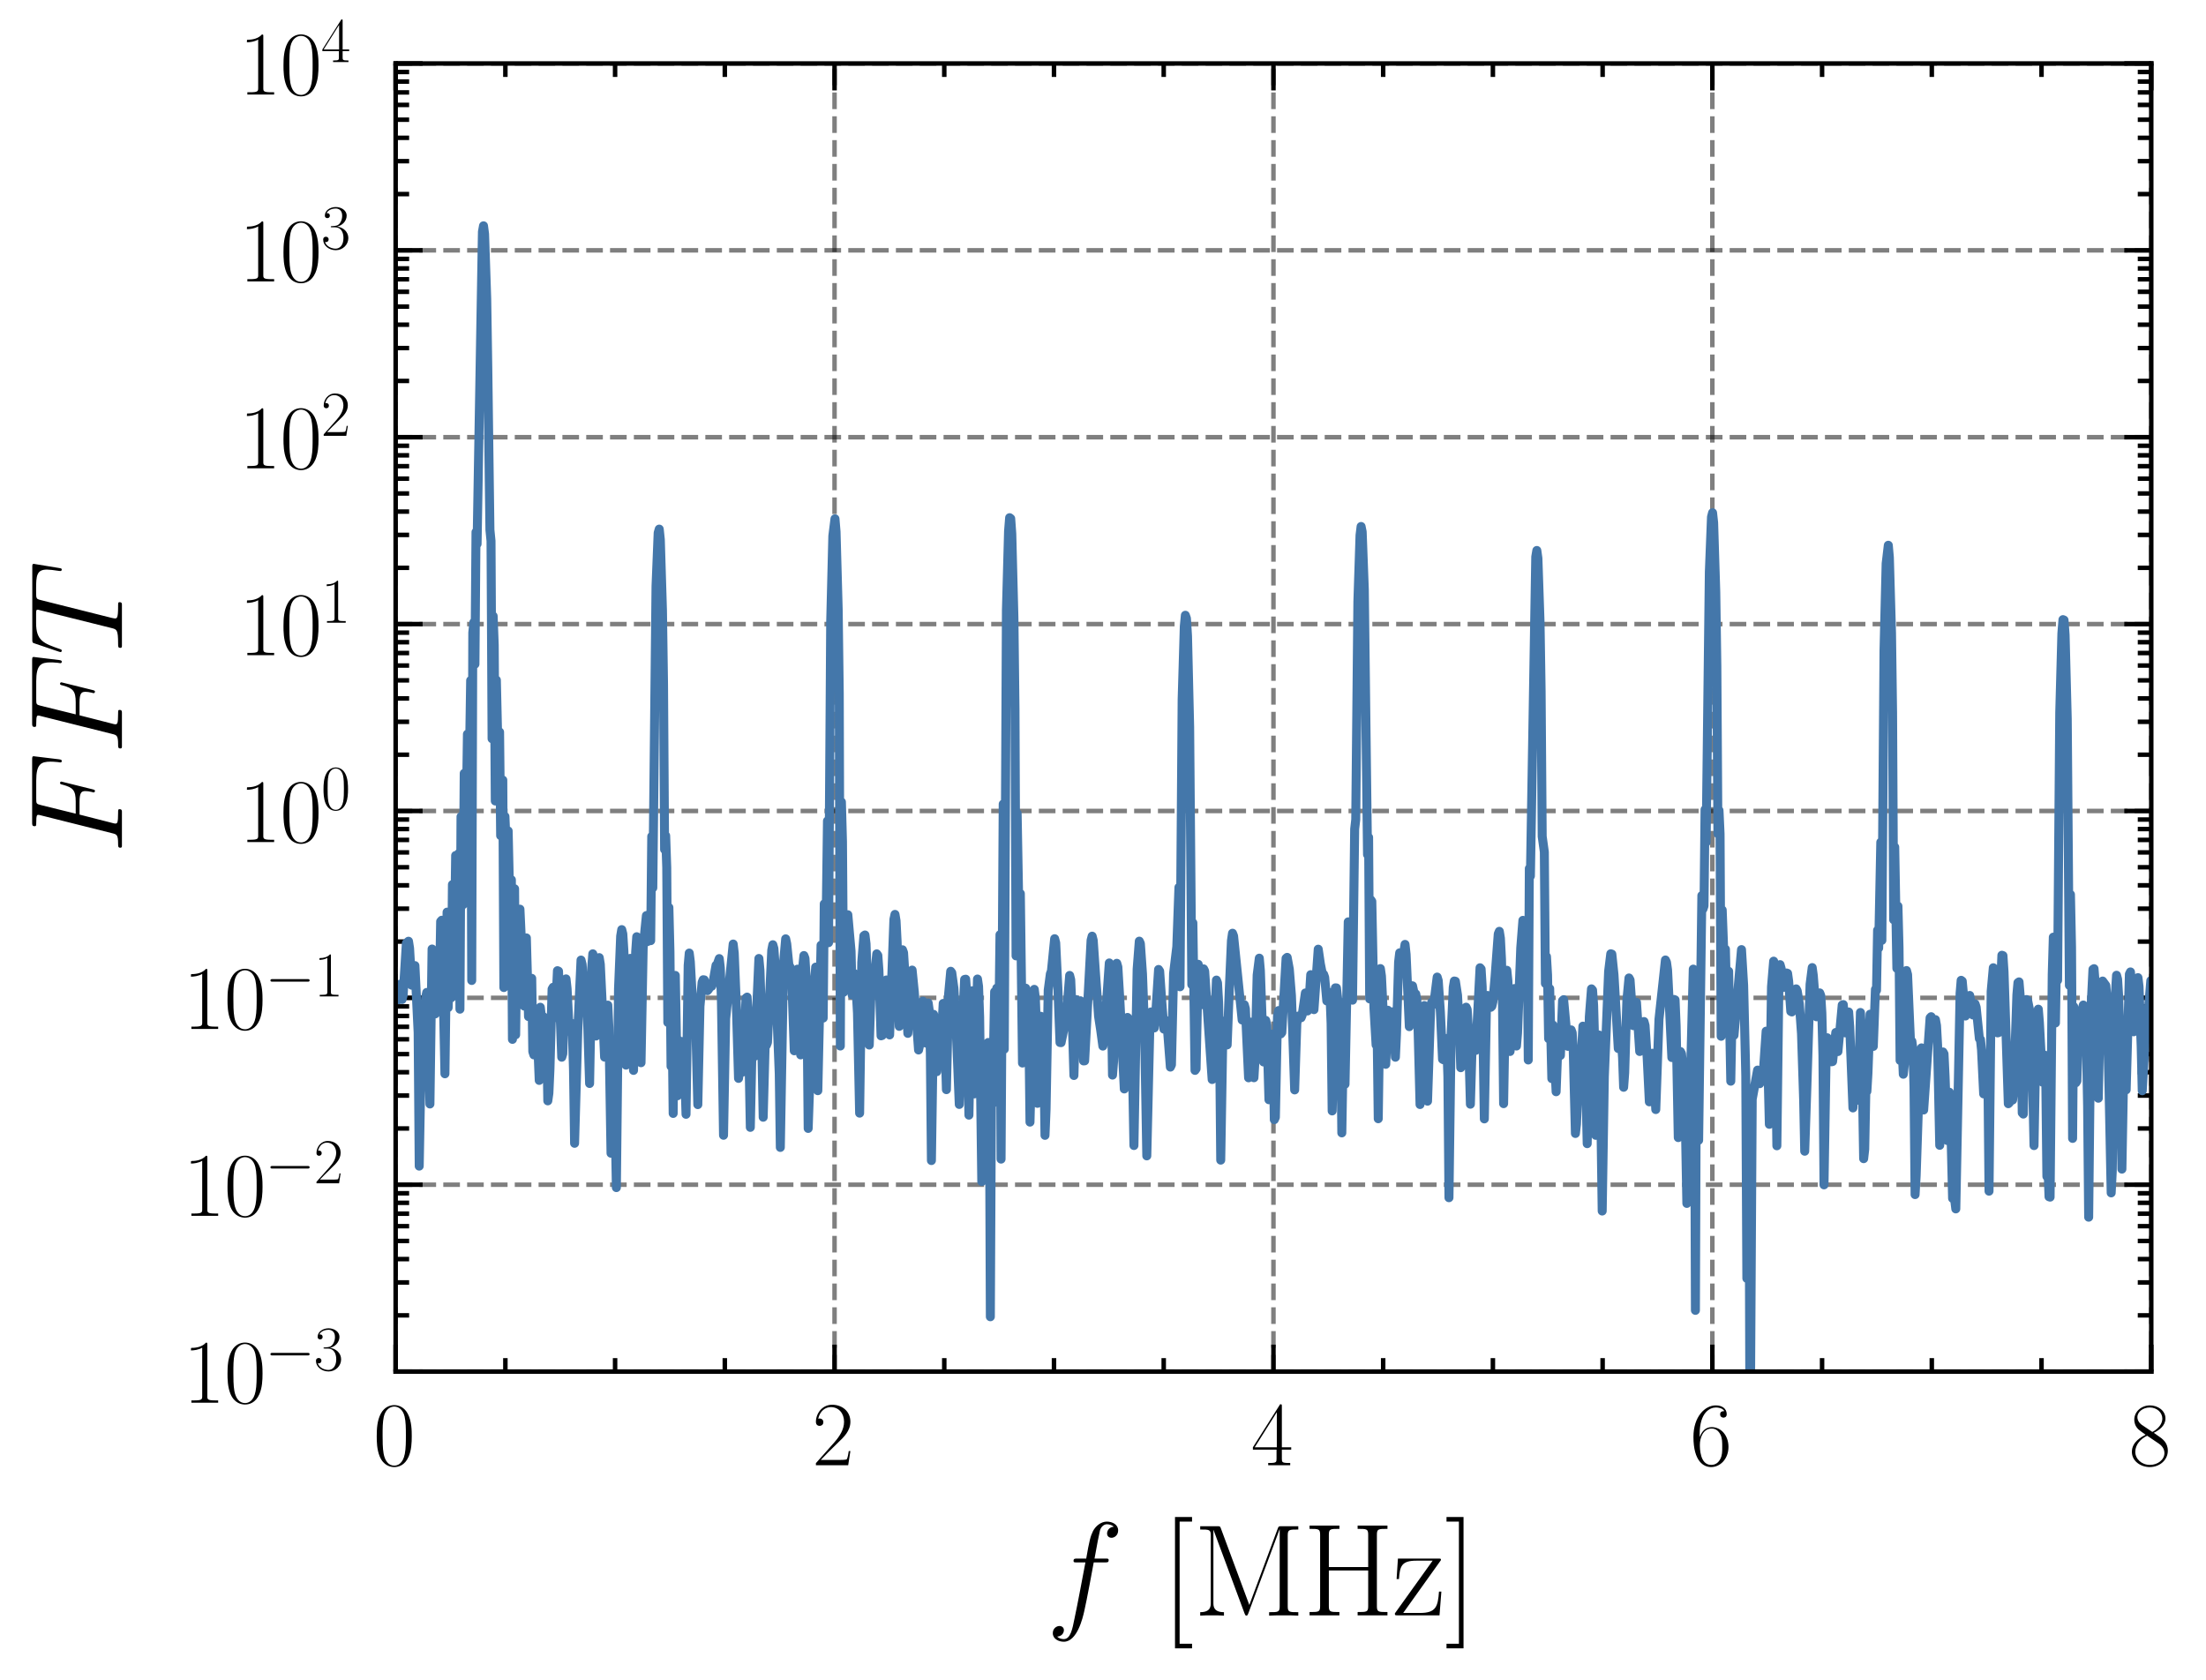 <?xml version="1.0" encoding="utf-8" standalone="no"?>
<!DOCTYPE svg PUBLIC "-//W3C//DTD SVG 1.1//EN"
  "http://www.w3.org/Graphics/SVG/1.1/DTD/svg11.dtd">
<svg xmlns:xlink="http://www.w3.org/1999/xlink" width="245.403pt" height="186.891pt" viewBox="0 0 245.403 186.891" xmlns="http://www.w3.org/2000/svg" version="1.1">
 <defs>
  <style type="text/css">*{stroke-linejoin: round; stroke-linecap: butt}</style>
 </defs>
 <g id="figure_1">
  <g id="patch_1">
   <path d="M -0 186.891 
L 245.403 186.891 
L 245.403 0 
L -0 0 
L -0 186.891 
z
" style="fill: none"/>
  </g>
  <g id="axes_1">
   <g id="patch_2">
    <path d="M 44.013 152.589 
L 239.313 152.589 
L 239.313 7.059 
L 44.013 7.059 
L 44.013 152.589 
z
" style="fill: none"/>
   </g>
   <g id="matplotlib.axis_1">
    <g id="xtick_1">
     <g id="line2d_1">
      <path d="M 44.013 152.589 
L 44.013 7.059 
" clip-path="url(#pdeffc2fa39)" style="fill: none; stroke-dasharray: 1.85,0.8; stroke-dashoffset: 0; stroke: #000000; stroke-opacity: 0.5; stroke-width: 0.5"/>
     </g>
     <g id="line2d_2">
      <defs>
       <path id="me01d143a98" d="M 0 0 
L 0 -3 
" style="stroke: #000000; stroke-width: 0.5"/>
      </defs>
      <g>
       <use xlink:href="#me01d143a98" x="44.013" y="152.589" style="stroke: #000000; stroke-width: 0.5"/>
      </g>
     </g>
     <g id="line2d_3">
      <defs>
       <path id="mc98f5f1daa" d="M 0 0 
L 0 3 
" style="stroke: #000000; stroke-width: 0.5"/>
      </defs>
      <g>
       <use xlink:href="#mc98f5f1daa" x="44.013" y="7.059" style="stroke: #000000; stroke-width: 0.5"/>
      </g>
     </g>
     <g id="text_1">
      <!-- $\mathdefault{0}$ -->
      <g transform="translate(41.522 163.008) scale(0.1 -0.1)">
       <defs>
        <path id="CMR17-30" d="M 2688 2025 
C 2688 2416 2682 3080 2413 3591 
C 2176 4039 1798 4198 1466 4198 
C 1158 4198 768 4058 525 3597 
C 269 3118 243 2524 243 2025 
C 243 1661 250 1106 448 619 
C 723 -39 1216 -128 1466 -128 
C 1760 -128 2208 -7 2470 600 
C 2662 1042 2688 1559 2688 2025 
z
M 1466 -26 
C 1056 -26 813 325 723 812 
C 653 1188 653 1738 653 2096 
C 653 2588 653 2997 736 3387 
C 858 3929 1216 4096 1466 4096 
C 1728 4096 2067 3923 2189 3400 
C 2272 3036 2278 2607 2278 2096 
C 2278 1680 2278 1169 2202 792 
C 2067 95 1690 -26 1466 -26 
z
" transform="scale(0.016)"/>
       </defs>
       <use xlink:href="#CMR17-30" transform="scale(0.996)"/>
      </g>
     </g>
    </g>
    <g id="xtick_2">
     <g id="line2d_4">
      <path d="M 92.838 152.589 
L 92.838 7.059 
" clip-path="url(#pdeffc2fa39)" style="fill: none; stroke-dasharray: 1.85,0.8; stroke-dashoffset: 0; stroke: #000000; stroke-opacity: 0.5; stroke-width: 0.5"/>
     </g>
     <g id="line2d_5">
      <g>
       <use xlink:href="#me01d143a98" x="92.838" y="152.589" style="stroke: #000000; stroke-width: 0.5"/>
      </g>
     </g>
     <g id="line2d_6">
      <g>
       <use xlink:href="#mc98f5f1daa" x="92.838" y="7.059" style="stroke: #000000; stroke-width: 0.5"/>
      </g>
     </g>
     <g id="text_2">
      <!-- $\mathdefault{2}$ -->
      <g transform="translate(90.347 163.008) scale(0.1 -0.1)">
       <defs>
        <path id="CMR17-32" d="M 2669 989 
L 2554 989 
C 2490 536 2438 459 2413 420 
C 2381 369 1920 369 1830 369 
L 602 369 
C 832 619 1280 1072 1824 1597 
C 2214 1967 2669 2402 2669 3035 
C 2669 3790 2067 4224 1395 4224 
C 691 4224 262 3604 262 3030 
C 262 2780 448 2748 525 2748 
C 589 2748 781 2787 781 3010 
C 781 3207 614 3264 525 3264 
C 486 3264 448 3258 422 3245 
C 544 3790 915 4058 1306 4058 
C 1862 4058 2227 3617 2227 3035 
C 2227 2479 1901 2000 1536 1584 
L 262 146 
L 262 0 
L 2515 0 
L 2669 989 
z
" transform="scale(0.016)"/>
       </defs>
       <use xlink:href="#CMR17-32" transform="scale(0.996)"/>
      </g>
     </g>
    </g>
    <g id="xtick_3">
     <g id="line2d_7">
      <path d="M 141.663 152.589 
L 141.663 7.059 
" clip-path="url(#pdeffc2fa39)" style="fill: none; stroke-dasharray: 1.85,0.8; stroke-dashoffset: 0; stroke: #000000; stroke-opacity: 0.5; stroke-width: 0.5"/>
     </g>
     <g id="line2d_8">
      <g>
       <use xlink:href="#me01d143a98" x="141.663" y="152.589" style="stroke: #000000; stroke-width: 0.5"/>
      </g>
     </g>
     <g id="line2d_9">
      <g>
       <use xlink:href="#mc98f5f1daa" x="141.663" y="7.059" style="stroke: #000000; stroke-width: 0.5"/>
      </g>
     </g>
     <g id="text_3">
      <!-- $\mathdefault{4}$ -->
      <g transform="translate(139.172 163.008) scale(0.1 -0.1)">
       <defs>
        <path id="CMR17-34" d="M 2150 4122 
C 2150 4256 2144 4256 2029 4256 
L 128 1254 
L 128 1088 
L 1779 1088 
L 1779 457 
C 1779 224 1766 160 1318 160 
L 1197 160 
L 1197 0 
C 1402 0 1747 0 1965 0 
C 2182 0 2528 0 2733 0 
L 2733 160 
L 2611 160 
C 2163 160 2150 224 2150 457 
L 2150 1088 
L 2803 1088 
L 2803 1254 
L 2150 1254 
L 2150 4122 
z
M 1798 3703 
L 1798 1254 
L 256 1254 
L 1798 3703 
z
" transform="scale(0.016)"/>
       </defs>
       <use xlink:href="#CMR17-34" transform="scale(0.996)"/>
      </g>
     </g>
    </g>
    <g id="xtick_4">
     <g id="line2d_10">
      <path d="M 190.488 152.589 
L 190.488 7.059 
" clip-path="url(#pdeffc2fa39)" style="fill: none; stroke-dasharray: 1.85,0.8; stroke-dashoffset: 0; stroke: #000000; stroke-opacity: 0.5; stroke-width: 0.5"/>
     </g>
     <g id="line2d_11">
      <g>
       <use xlink:href="#me01d143a98" x="190.488" y="152.589" style="stroke: #000000; stroke-width: 0.5"/>
      </g>
     </g>
     <g id="line2d_12">
      <g>
       <use xlink:href="#mc98f5f1daa" x="190.488" y="7.059" style="stroke: #000000; stroke-width: 0.5"/>
      </g>
     </g>
     <g id="text_4">
      <!-- $\mathdefault{6}$ -->
      <g transform="translate(187.997 163.008) scale(0.1 -0.1)">
       <defs>
        <path id="CMR17-36" d="M 678 2176 
C 678 3690 1395 4032 1811 4032 
C 1946 4032 2272 4009 2400 3776 
C 2298 3776 2106 3776 2106 3553 
C 2106 3381 2246 3323 2336 3323 
C 2394 3323 2566 3348 2566 3560 
C 2566 3954 2246 4179 1805 4179 
C 1043 4179 243 3390 243 1984 
C 243 253 966 -128 1478 -128 
C 2099 -128 2688 427 2688 1283 
C 2688 2081 2170 2662 1517 2662 
C 1126 2662 838 2407 678 1960 
L 678 2176 
z
M 1478 25 
C 691 25 691 1200 691 1436 
C 691 1896 909 2560 1504 2560 
C 1613 2560 1926 2560 2138 2120 
C 2253 1870 2253 1609 2253 1289 
C 2253 944 2253 690 2118 434 
C 1978 171 1773 25 1478 25 
z
" transform="scale(0.016)"/>
       </defs>
       <use xlink:href="#CMR17-36" transform="scale(0.996)"/>
      </g>
     </g>
    </g>
    <g id="xtick_5">
     <g id="line2d_13">
      <path d="M 239.313 152.589 
L 239.313 7.059 
" clip-path="url(#pdeffc2fa39)" style="fill: none; stroke-dasharray: 1.85,0.8; stroke-dashoffset: 0; stroke: #000000; stroke-opacity: 0.5; stroke-width: 0.5"/>
     </g>
     <g id="line2d_14">
      <g>
       <use xlink:href="#me01d143a98" x="239.313" y="152.589" style="stroke: #000000; stroke-width: 0.5"/>
      </g>
     </g>
     <g id="line2d_15">
      <g>
       <use xlink:href="#mc98f5f1daa" x="239.313" y="7.059" style="stroke: #000000; stroke-width: 0.5"/>
      </g>
     </g>
     <g id="text_5">
      <!-- $\mathdefault{8}$ -->
      <g transform="translate(236.822 163.008) scale(0.1 -0.1)">
       <defs>
        <path id="CMR17-38" d="M 1741 2264 
C 2144 2467 2554 2773 2554 3263 
C 2554 3841 1990 4179 1472 4179 
C 890 4179 378 3759 378 3180 
C 378 3021 416 2747 666 2505 
C 730 2442 998 2251 1171 2130 
C 883 1983 211 1634 211 934 
C 211 279 838 -128 1459 -128 
C 2144 -128 2720 362 2720 1010 
C 2720 1590 2330 1857 2074 2029 
L 1741 2264 
z
M 902 2822 
C 851 2854 595 3051 595 3351 
C 595 3739 998 4032 1459 4032 
C 1965 4032 2336 3676 2336 3262 
C 2336 2669 1670 2331 1638 2331 
C 1632 2331 1626 2331 1574 2370 
L 902 2822 
z
M 2080 1519 
C 2176 1449 2483 1240 2483 851 
C 2483 381 2010 25 1472 25 
C 890 25 448 438 448 940 
C 448 1443 838 1862 1280 2060 
L 2080 1519 
z
" transform="scale(0.016)"/>
       </defs>
       <use xlink:href="#CMR17-38" transform="scale(0.996)"/>
      </g>
     </g>
    </g>
    <g id="xtick_6">
     <g id="line2d_16">
      <defs>
       <path id="m654acac287" d="M 0 0 
L 0 -1.5 
" style="stroke: #000000; stroke-width: 0.5"/>
      </defs>
      <g>
       <use xlink:href="#m654acac287" x="56.219" y="152.589" style="stroke: #000000; stroke-width: 0.5"/>
      </g>
     </g>
     <g id="line2d_17">
      <defs>
       <path id="md94ae0e57b" d="M 0 0 
L 0 1.5 
" style="stroke: #000000; stroke-width: 0.5"/>
      </defs>
      <g>
       <use xlink:href="#md94ae0e57b" x="56.219" y="7.059" style="stroke: #000000; stroke-width: 0.5"/>
      </g>
     </g>
    </g>
    <g id="xtick_7">
     <g id="line2d_18">
      <g>
       <use xlink:href="#m654acac287" x="68.425" y="152.589" style="stroke: #000000; stroke-width: 0.5"/>
      </g>
     </g>
     <g id="line2d_19">
      <g>
       <use xlink:href="#md94ae0e57b" x="68.425" y="7.059" style="stroke: #000000; stroke-width: 0.5"/>
      </g>
     </g>
    </g>
    <g id="xtick_8">
     <g id="line2d_20">
      <g>
       <use xlink:href="#m654acac287" x="80.631" y="152.589" style="stroke: #000000; stroke-width: 0.5"/>
      </g>
     </g>
     <g id="line2d_21">
      <g>
       <use xlink:href="#md94ae0e57b" x="80.631" y="7.059" style="stroke: #000000; stroke-width: 0.5"/>
      </g>
     </g>
    </g>
    <g id="xtick_9">
     <g id="line2d_22">
      <g>
       <use xlink:href="#m654acac287" x="105.044" y="152.589" style="stroke: #000000; stroke-width: 0.5"/>
      </g>
     </g>
     <g id="line2d_23">
      <g>
       <use xlink:href="#md94ae0e57b" x="105.044" y="7.059" style="stroke: #000000; stroke-width: 0.5"/>
      </g>
     </g>
    </g>
    <g id="xtick_10">
     <g id="line2d_24">
      <g>
       <use xlink:href="#m654acac287" x="117.25" y="152.589" style="stroke: #000000; stroke-width: 0.5"/>
      </g>
     </g>
     <g id="line2d_25">
      <g>
       <use xlink:href="#md94ae0e57b" x="117.25" y="7.059" style="stroke: #000000; stroke-width: 0.5"/>
      </g>
     </g>
    </g>
    <g id="xtick_11">
     <g id="line2d_26">
      <g>
       <use xlink:href="#m654acac287" x="129.456" y="152.589" style="stroke: #000000; stroke-width: 0.5"/>
      </g>
     </g>
     <g id="line2d_27">
      <g>
       <use xlink:href="#md94ae0e57b" x="129.456" y="7.059" style="stroke: #000000; stroke-width: 0.5"/>
      </g>
     </g>
    </g>
    <g id="xtick_12">
     <g id="line2d_28">
      <g>
       <use xlink:href="#m654acac287" x="153.869" y="152.589" style="stroke: #000000; stroke-width: 0.5"/>
      </g>
     </g>
     <g id="line2d_29">
      <g>
       <use xlink:href="#md94ae0e57b" x="153.869" y="7.059" style="stroke: #000000; stroke-width: 0.5"/>
      </g>
     </g>
    </g>
    <g id="xtick_13">
     <g id="line2d_30">
      <g>
       <use xlink:href="#m654acac287" x="166.075" y="152.589" style="stroke: #000000; stroke-width: 0.5"/>
      </g>
     </g>
     <g id="line2d_31">
      <g>
       <use xlink:href="#md94ae0e57b" x="166.075" y="7.059" style="stroke: #000000; stroke-width: 0.5"/>
      </g>
     </g>
    </g>
    <g id="xtick_14">
     <g id="line2d_32">
      <g>
       <use xlink:href="#m654acac287" x="178.281" y="152.589" style="stroke: #000000; stroke-width: 0.5"/>
      </g>
     </g>
     <g id="line2d_33">
      <g>
       <use xlink:href="#md94ae0e57b" x="178.281" y="7.059" style="stroke: #000000; stroke-width: 0.5"/>
      </g>
     </g>
    </g>
    <g id="xtick_15">
     <g id="line2d_34">
      <g>
       <use xlink:href="#m654acac287" x="202.694" y="152.589" style="stroke: #000000; stroke-width: 0.5"/>
      </g>
     </g>
     <g id="line2d_35">
      <g>
       <use xlink:href="#md94ae0e57b" x="202.694" y="7.059" style="stroke: #000000; stroke-width: 0.5"/>
      </g>
     </g>
    </g>
    <g id="xtick_16">
     <g id="line2d_36">
      <g>
       <use xlink:href="#m654acac287" x="214.9" y="152.589" style="stroke: #000000; stroke-width: 0.5"/>
      </g>
     </g>
     <g id="line2d_37">
      <g>
       <use xlink:href="#md94ae0e57b" x="214.9" y="7.059" style="stroke: #000000; stroke-width: 0.5"/>
      </g>
     </g>
    </g>
    <g id="xtick_17">
     <g id="line2d_38">
      <g>
       <use xlink:href="#m654acac287" x="227.106" y="152.589" style="stroke: #000000; stroke-width: 0.5"/>
      </g>
     </g>
     <g id="line2d_39">
      <g>
       <use xlink:href="#md94ae0e57b" x="227.106" y="7.059" style="stroke: #000000; stroke-width: 0.5"/>
      </g>
     </g>
    </g>
    <g id="text_6">
     <!-- $f$ [MHz] -->
     <g transform="translate(116.369 179.705) scale(0.144 -0.144)">
      <defs>
       <path id="CMMI12-66" d="M 2854 2566 
C 2982 2566 3034 2566 3034 2688 
C 3034 2752 2982 2752 2867 2752 
L 2349 2752 
C 2470 3429 2560 3897 2611 4107 
C 2650 4265 2784 4416 2950 4416 
C 3085 4416 3219 4358 3283 4298 
C 3034 4272 2957 4082 2957 3969 
C 2957 3837 3053 3759 3174 3759 
C 3302 3759 3494 3870 3494 4119 
C 3494 4393 3226 4544 2944 4544 
C 2669 4544 2400 4334 2272 4078 
C 2157 3848 2093 3611 1946 2752 
L 1517 2752 
C 1395 2752 1331 2752 1331 2637 
C 1331 2566 1370 2566 1498 2566 
L 1907 2566 
C 1792 1976 1530 542 1382 -137 
C 1274 -689 1178 -1152 858 -1152 
C 838 -1152 653 -1152 538 -1031 
C 864 -1005 864 -726 864 -720 
C 864 -593 768 -517 646 -517 
C 518 -517 326 -625 326 -867 
C 326 -1140 608 -1280 858 -1280 
C 1510 -1280 1779 -118 1850 199 
C 1965 688 2278 2376 2310 2566 
L 2854 2566 
z
" transform="scale(0.016)"/>
       <path id="CMR17-5b" d="M 1504 -1600 
L 1504 -1377 
L 902 -1377 
L 902 4544 
L 1504 4544 
L 1504 4767 
L 678 4767 
L 678 -1600 
L 1504 -1600 
z
" transform="scale(0.016)"/>
       <path id="CMR17-4d" d="M 1338 4224 
C 1299 4320 1293 4320 1158 4320 
L 339 4320 
L 339 4160 
C 781 4160 851 4160 851 3875 
L 851 610 
C 851 451 851 153 339 153 
L 339 -13 
C 486 0 755 0 915 0 
C 1075 0 1344 0 1491 -13 
L 1491 153 
C 979 153 979 451 979 610 
L 979 4135 
L 986 4135 
L 2490 89 
C 2515 25 2528 -13 2579 -13 
C 2630 -13 2643 25 2669 89 
L 4186 4166 
L 4192 4166 
L 4192 438 
C 4192 153 4122 153 3680 153 
L 3680 -13 
C 3853 0 4198 0 4384 0 
C 4570 0 4922 0 5094 -13 
L 5094 153 
C 4653 153 4582 153 4582 438 
L 4582 3875 
C 4582 4160 4653 4160 5094 4160 
L 5094 4320 
L 4282 4320 
C 4147 4320 4141 4314 4102 4218 
L 2720 502 
L 1338 4224 
z
" transform="scale(0.016)"/>
       <path id="CMR17-48" d="M 3590 3905 
C 3590 4192 3661 4192 4102 4192 
L 4102 4352 
C 3917 4352 3578 4352 3379 4352 
C 3181 4352 2842 4352 2656 4352 
L 2656 4192 
C 3098 4192 3168 4192 3168 3904 
L 3168 2341 
L 1261 2341 
L 1261 3904 
C 1261 4192 1331 4192 1773 4192 
L 1773 4352 
C 1587 4352 1248 4352 1050 4352 
C 851 4352 512 4352 326 4352 
L 326 4192 
C 768 4192 838 4192 838 3905 
L 838 447 
C 838 160 768 160 326 160 
L 326 0 
C 512 0 851 0 1050 0 
C 1248 0 1587 0 1773 0 
L 1773 160 
C 1331 160 1261 160 1261 446 
L 1261 2176 
L 3168 2176 
L 3168 446 
C 3168 160 3098 160 2656 160 
L 2656 0 
C 2842 0 3181 0 3379 0 
C 3578 0 3917 0 4102 0 
L 4102 160 
C 3661 160 3590 160 3590 447 
L 3590 3905 
z
" transform="scale(0.016)"/>
       <path id="CMR17-7a" d="M 2310 2605 
C 2362 2670 2362 2682 2362 2695 
C 2362 2752 2336 2752 2221 2752 
L 275 2752 
L 211 1760 
L 326 1760 
C 371 2381 442 2650 1178 2650 
L 1958 2650 
L 128 96 
C 128 0 134 0 269 0 
L 2291 0 
L 2381 1152 
L 2266 1152 
C 2214 442 2131 115 1350 115 
L 531 115 
L 2310 2605 
z
" transform="scale(0.016)"/>
       <path id="CMR17-5d" d="M 915 4767 
L 90 4767 
L 90 4544 
L 691 4544 
L 691 -1377 
L 90 -1377 
L 90 -1600 
L 915 -1600 
L 915 4767 
z
" transform="scale(0.016)"/>
      </defs>
      <use xlink:href="#CMMI12-66" transform="scale(0.996)"/>
      <use xlink:href="#CMR17-5b" transform="translate(88.796 0) scale(0.996)"/>
      <use xlink:href="#CMR17-4d" transform="translate(113.667 0) scale(0.996)"/>
      <use xlink:href="#CMR17-48" transform="translate(198.354 0) scale(0.996)"/>
      <use xlink:href="#CMR17-7a" transform="translate(267.427 0) scale(0.996)"/>
      <use xlink:href="#CMR17-5d" transform="translate(307.912 0) scale(0.996)"/>
     </g>
    </g>
   </g>
   <g id="matplotlib.axis_2">
    <g id="ytick_1">
     <g id="line2d_40">
      <path d="M 44.013 152.589 
L 239.313 152.589 
" clip-path="url(#pdeffc2fa39)" style="fill: none; stroke-dasharray: 1.85,0.8; stroke-dashoffset: 0; stroke: #000000; stroke-opacity: 0.5; stroke-width: 0.5"/>
     </g>
     <g id="line2d_41">
      <defs>
       <path id="mfd5be1f85d" d="M 0 0 
L 3 0 
" style="stroke: #000000; stroke-width: 0.5"/>
      </defs>
      <g>
       <use xlink:href="#mfd5be1f85d" x="44.013" y="152.589" style="stroke: #000000; stroke-width: 0.5"/>
      </g>
     </g>
     <g id="line2d_42">
      <defs>
       <path id="m3e81da07d7" d="M 0 0 
L -3 0 
" style="stroke: #000000; stroke-width: 0.5"/>
      </defs>
      <g>
       <use xlink:href="#m3e81da07d7" x="239.313" y="152.589" style="stroke: #000000; stroke-width: 0.5"/>
      </g>
     </g>
     <g id="text_7">
      <!-- $\mathdefault{10^{-3}}$ -->
      <g transform="translate(20.352 156.048) scale(0.1 -0.1)">
       <defs>
        <path id="CMR17-31" d="M 1702 4058 
C 1702 4192 1696 4192 1606 4192 
C 1357 3916 979 3827 621 3827 
C 602 3827 570 3827 563 3808 
C 557 3795 557 3782 557 3648 
C 755 3648 1088 3686 1344 3839 
L 1344 461 
C 1344 236 1331 160 781 160 
L 589 160 
L 589 0 
C 896 0 1216 0 1523 0 
C 1830 0 2150 0 2458 0 
L 2458 160 
L 2266 160 
C 1715 160 1702 230 1702 458 
L 1702 4058 
z
" transform="scale(0.016)"/>
        <path id="CMSY10-0" d="M 4218 1472 
C 4326 1472 4442 1472 4442 1600 
C 4442 1728 4326 1728 4218 1728 
L 755 1728 
C 646 1728 531 1728 531 1600 
C 531 1472 646 1472 755 1472 
L 4218 1472 
z
" transform="scale(0.016)"/>
        <path id="CMR17-33" d="M 1414 2157 
C 1984 2157 2234 1662 2234 1090 
C 2234 320 1824 25 1453 25 
C 1114 25 563 194 390 693 
C 422 680 454 680 486 680 
C 640 680 755 782 755 948 
C 755 1133 614 1216 486 1216 
C 378 1216 211 1165 211 926 
C 211 335 787 -128 1466 -128 
C 2176 -128 2720 430 2720 1085 
C 2720 1707 2208 2157 1600 2227 
C 2086 2328 2554 2756 2554 3329 
C 2554 3820 2048 4179 1472 4179 
C 890 4179 378 3829 378 3329 
C 378 3110 544 3072 627 3072 
C 762 3072 877 3155 877 3321 
C 877 3486 762 3569 627 3569 
C 602 3569 570 3569 544 3557 
C 730 3959 1235 4032 1459 4032 
C 1683 4032 2106 3925 2106 3320 
C 2106 3143 2080 2828 1862 2550 
C 1670 2304 1453 2304 1242 2284 
C 1210 2284 1062 2269 1037 2269 
C 992 2263 966 2257 966 2208 
C 966 2163 973 2157 1101 2157 
L 1414 2157 
z
" transform="scale(0.016)"/>
       </defs>
       <use xlink:href="#CMR17-31" transform="scale(0.996)"/>
       <use xlink:href="#CMR17-30" transform="translate(45.69 0) scale(0.996)"/>
       <use xlink:href="#CMSY10-0" transform="translate(91.381 36.154) scale(0.697)"/>
       <use xlink:href="#CMR17-33" transform="translate(145.622 36.154) scale(0.697)"/>
      </g>
     </g>
    </g>
    <g id="ytick_2">
     <g id="line2d_43">
      <path d="M 44.013 131.799 
L 239.313 131.799 
" clip-path="url(#pdeffc2fa39)" style="fill: none; stroke-dasharray: 1.85,0.8; stroke-dashoffset: 0; stroke: #000000; stroke-opacity: 0.5; stroke-width: 0.5"/>
     </g>
     <g id="line2d_44">
      <g>
       <use xlink:href="#mfd5be1f85d" x="44.013" y="131.799" style="stroke: #000000; stroke-width: 0.5"/>
      </g>
     </g>
     <g id="line2d_45">
      <g>
       <use xlink:href="#m3e81da07d7" x="239.313" y="131.799" style="stroke: #000000; stroke-width: 0.5"/>
      </g>
     </g>
     <g id="text_8">
      <!-- $\mathdefault{10^{-2}}$ -->
      <g transform="translate(20.352 135.258) scale(0.1 -0.1)">
       <use xlink:href="#CMR17-31" transform="scale(0.996)"/>
       <use xlink:href="#CMR17-30" transform="translate(45.69 0) scale(0.996)"/>
       <use xlink:href="#CMSY10-0" transform="translate(91.381 36.154) scale(0.697)"/>
       <use xlink:href="#CMR17-32" transform="translate(145.622 36.154) scale(0.697)"/>
      </g>
     </g>
    </g>
    <g id="ytick_3">
     <g id="line2d_46">
      <path d="M 44.013 111.009 
L 239.313 111.009 
" clip-path="url(#pdeffc2fa39)" style="fill: none; stroke-dasharray: 1.85,0.8; stroke-dashoffset: 0; stroke: #000000; stroke-opacity: 0.5; stroke-width: 0.5"/>
     </g>
     <g id="line2d_47">
      <g>
       <use xlink:href="#mfd5be1f85d" x="44.013" y="111.009" style="stroke: #000000; stroke-width: 0.5"/>
      </g>
     </g>
     <g id="line2d_48">
      <g>
       <use xlink:href="#m3e81da07d7" x="239.313" y="111.009" style="stroke: #000000; stroke-width: 0.5"/>
      </g>
     </g>
     <g id="text_9">
      <!-- $\mathdefault{10^{-1}}$ -->
      <g transform="translate(20.352 114.468) scale(0.1 -0.1)">
       <use xlink:href="#CMR17-31" transform="scale(0.996)"/>
       <use xlink:href="#CMR17-30" transform="translate(45.69 0) scale(0.996)"/>
       <use xlink:href="#CMSY10-0" transform="translate(91.381 36.154) scale(0.697)"/>
       <use xlink:href="#CMR17-31" transform="translate(145.622 36.154) scale(0.697)"/>
      </g>
     </g>
    </g>
    <g id="ytick_4">
     <g id="line2d_49">
      <path d="M 44.013 90.219 
L 239.313 90.219 
" clip-path="url(#pdeffc2fa39)" style="fill: none; stroke-dasharray: 1.85,0.8; stroke-dashoffset: 0; stroke: #000000; stroke-opacity: 0.5; stroke-width: 0.5"/>
     </g>
     <g id="line2d_50">
      <g>
       <use xlink:href="#mfd5be1f85d" x="44.013" y="90.219" style="stroke: #000000; stroke-width: 0.5"/>
      </g>
     </g>
     <g id="line2d_51">
      <g>
       <use xlink:href="#m3e81da07d7" x="239.313" y="90.219" style="stroke: #000000; stroke-width: 0.5"/>
      </g>
     </g>
     <g id="text_10">
      <!-- $\mathdefault{10^{0}}$ -->
      <g transform="translate(26.579 93.678) scale(0.1 -0.1)">
       <use xlink:href="#CMR17-31" transform="scale(0.996)"/>
       <use xlink:href="#CMR17-30" transform="translate(45.69 0) scale(0.996)"/>
       <use xlink:href="#CMR17-30" transform="translate(91.381 36.154) scale(0.697)"/>
      </g>
     </g>
    </g>
    <g id="ytick_5">
     <g id="line2d_52">
      <path d="M 44.013 69.429 
L 239.313 69.429 
" clip-path="url(#pdeffc2fa39)" style="fill: none; stroke-dasharray: 1.85,0.8; stroke-dashoffset: 0; stroke: #000000; stroke-opacity: 0.5; stroke-width: 0.5"/>
     </g>
     <g id="line2d_53">
      <g>
       <use xlink:href="#mfd5be1f85d" x="44.013" y="69.429" style="stroke: #000000; stroke-width: 0.5"/>
      </g>
     </g>
     <g id="line2d_54">
      <g>
       <use xlink:href="#m3e81da07d7" x="239.313" y="69.429" style="stroke: #000000; stroke-width: 0.5"/>
      </g>
     </g>
     <g id="text_11">
      <!-- $\mathdefault{10^{1}}$ -->
      <g transform="translate(26.579 72.888) scale(0.1 -0.1)">
       <use xlink:href="#CMR17-31" transform="scale(0.996)"/>
       <use xlink:href="#CMR17-30" transform="translate(45.69 0) scale(0.996)"/>
       <use xlink:href="#CMR17-31" transform="translate(91.381 36.154) scale(0.697)"/>
      </g>
     </g>
    </g>
    <g id="ytick_6">
     <g id="line2d_55">
      <path d="M 44.013 48.639 
L 239.313 48.639 
" clip-path="url(#pdeffc2fa39)" style="fill: none; stroke-dasharray: 1.85,0.8; stroke-dashoffset: 0; stroke: #000000; stroke-opacity: 0.5; stroke-width: 0.5"/>
     </g>
     <g id="line2d_56">
      <g>
       <use xlink:href="#mfd5be1f85d" x="44.013" y="48.639" style="stroke: #000000; stroke-width: 0.5"/>
      </g>
     </g>
     <g id="line2d_57">
      <g>
       <use xlink:href="#m3e81da07d7" x="239.313" y="48.639" style="stroke: #000000; stroke-width: 0.5"/>
      </g>
     </g>
     <g id="text_12">
      <!-- $\mathdefault{10^{2}}$ -->
      <g transform="translate(26.579 52.098) scale(0.1 -0.1)">
       <use xlink:href="#CMR17-31" transform="scale(0.996)"/>
       <use xlink:href="#CMR17-30" transform="translate(45.69 0) scale(0.996)"/>
       <use xlink:href="#CMR17-32" transform="translate(91.381 36.154) scale(0.697)"/>
      </g>
     </g>
    </g>
    <g id="ytick_7">
     <g id="line2d_58">
      <path d="M 44.013 27.849 
L 239.313 27.849 
" clip-path="url(#pdeffc2fa39)" style="fill: none; stroke-dasharray: 1.85,0.8; stroke-dashoffset: 0; stroke: #000000; stroke-opacity: 0.5; stroke-width: 0.5"/>
     </g>
     <g id="line2d_59">
      <g>
       <use xlink:href="#mfd5be1f85d" x="44.013" y="27.849" style="stroke: #000000; stroke-width: 0.5"/>
      </g>
     </g>
     <g id="line2d_60">
      <g>
       <use xlink:href="#m3e81da07d7" x="239.313" y="27.849" style="stroke: #000000; stroke-width: 0.5"/>
      </g>
     </g>
     <g id="text_13">
      <!-- $\mathdefault{10^{3}}$ -->
      <g transform="translate(26.579 31.308) scale(0.1 -0.1)">
       <use xlink:href="#CMR17-31" transform="scale(0.996)"/>
       <use xlink:href="#CMR17-30" transform="translate(45.69 0) scale(0.996)"/>
       <use xlink:href="#CMR17-33" transform="translate(91.381 36.154) scale(0.697)"/>
      </g>
     </g>
    </g>
    <g id="ytick_8">
     <g id="line2d_61">
      <path d="M 44.013 7.059 
L 239.313 7.059 
" clip-path="url(#pdeffc2fa39)" style="fill: none; stroke-dasharray: 1.85,0.8; stroke-dashoffset: 0; stroke: #000000; stroke-opacity: 0.5; stroke-width: 0.5"/>
     </g>
     <g id="line2d_62">
      <g>
       <use xlink:href="#mfd5be1f85d" x="44.013" y="7.059" style="stroke: #000000; stroke-width: 0.5"/>
      </g>
     </g>
     <g id="line2d_63">
      <g>
       <use xlink:href="#m3e81da07d7" x="239.313" y="7.059" style="stroke: #000000; stroke-width: 0.5"/>
      </g>
     </g>
     <g id="text_14">
      <!-- $\mathdefault{10^{4}}$ -->
      <g transform="translate(26.579 10.518) scale(0.1 -0.1)">
       <use xlink:href="#CMR17-31" transform="scale(0.996)"/>
       <use xlink:href="#CMR17-30" transform="translate(45.69 0) scale(0.996)"/>
       <use xlink:href="#CMR17-34" transform="translate(91.381 36.154) scale(0.697)"/>
      </g>
     </g>
    </g>
    <g id="ytick_9">
     <g id="line2d_64">
      <defs>
       <path id="m948869449c" d="M 0 0 
L 1.5 0 
" style="stroke: #000000; stroke-width: 0.5"/>
      </defs>
      <g>
       <use xlink:href="#m948869449c" x="44.013" y="146.331" style="stroke: #000000; stroke-width: 0.5"/>
      </g>
     </g>
     <g id="line2d_65">
      <defs>
       <path id="m1c477a0439" d="M 0 0 
L -1.5 0 
" style="stroke: #000000; stroke-width: 0.5"/>
      </defs>
      <g>
       <use xlink:href="#m1c477a0439" x="239.313" y="146.331" style="stroke: #000000; stroke-width: 0.5"/>
      </g>
     </g>
    </g>
    <g id="ytick_10">
     <g id="line2d_66">
      <g>
       <use xlink:href="#m948869449c" x="44.013" y="142.67" style="stroke: #000000; stroke-width: 0.5"/>
      </g>
     </g>
     <g id="line2d_67">
      <g>
       <use xlink:href="#m1c477a0439" x="239.313" y="142.67" style="stroke: #000000; stroke-width: 0.5"/>
      </g>
     </g>
    </g>
    <g id="ytick_11">
     <g id="line2d_68">
      <g>
       <use xlink:href="#m948869449c" x="44.013" y="140.072" style="stroke: #000000; stroke-width: 0.5"/>
      </g>
     </g>
     <g id="line2d_69">
      <g>
       <use xlink:href="#m1c477a0439" x="239.313" y="140.072" style="stroke: #000000; stroke-width: 0.5"/>
      </g>
     </g>
    </g>
    <g id="ytick_12">
     <g id="line2d_70">
      <g>
       <use xlink:href="#m948869449c" x="44.013" y="138.058" style="stroke: #000000; stroke-width: 0.5"/>
      </g>
     </g>
     <g id="line2d_71">
      <g>
       <use xlink:href="#m1c477a0439" x="239.313" y="138.058" style="stroke: #000000; stroke-width: 0.5"/>
      </g>
     </g>
    </g>
    <g id="ytick_13">
     <g id="line2d_72">
      <g>
       <use xlink:href="#m948869449c" x="44.013" y="136.411" style="stroke: #000000; stroke-width: 0.5"/>
      </g>
     </g>
     <g id="line2d_73">
      <g>
       <use xlink:href="#m1c477a0439" x="239.313" y="136.411" style="stroke: #000000; stroke-width: 0.5"/>
      </g>
     </g>
    </g>
    <g id="ytick_14">
     <g id="line2d_74">
      <g>
       <use xlink:href="#m948869449c" x="44.013" y="135.02" style="stroke: #000000; stroke-width: 0.5"/>
      </g>
     </g>
     <g id="line2d_75">
      <g>
       <use xlink:href="#m1c477a0439" x="239.313" y="135.02" style="stroke: #000000; stroke-width: 0.5"/>
      </g>
     </g>
    </g>
    <g id="ytick_15">
     <g id="line2d_76">
      <g>
       <use xlink:href="#m948869449c" x="44.013" y="133.814" style="stroke: #000000; stroke-width: 0.5"/>
      </g>
     </g>
     <g id="line2d_77">
      <g>
       <use xlink:href="#m1c477a0439" x="239.313" y="133.814" style="stroke: #000000; stroke-width: 0.5"/>
      </g>
     </g>
    </g>
    <g id="ytick_16">
     <g id="line2d_78">
      <g>
       <use xlink:href="#m948869449c" x="44.013" y="132.751" style="stroke: #000000; stroke-width: 0.5"/>
      </g>
     </g>
     <g id="line2d_79">
      <g>
       <use xlink:href="#m1c477a0439" x="239.313" y="132.751" style="stroke: #000000; stroke-width: 0.5"/>
      </g>
     </g>
    </g>
    <g id="ytick_17">
     <g id="line2d_80">
      <g>
       <use xlink:href="#m948869449c" x="44.013" y="125.541" style="stroke: #000000; stroke-width: 0.5"/>
      </g>
     </g>
     <g id="line2d_81">
      <g>
       <use xlink:href="#m1c477a0439" x="239.313" y="125.541" style="stroke: #000000; stroke-width: 0.5"/>
      </g>
     </g>
    </g>
    <g id="ytick_18">
     <g id="line2d_82">
      <g>
       <use xlink:href="#m948869449c" x="44.013" y="121.88" style="stroke: #000000; stroke-width: 0.5"/>
      </g>
     </g>
     <g id="line2d_83">
      <g>
       <use xlink:href="#m1c477a0439" x="239.313" y="121.88" style="stroke: #000000; stroke-width: 0.5"/>
      </g>
     </g>
    </g>
    <g id="ytick_19">
     <g id="line2d_84">
      <g>
       <use xlink:href="#m948869449c" x="44.013" y="119.282" style="stroke: #000000; stroke-width: 0.5"/>
      </g>
     </g>
     <g id="line2d_85">
      <g>
       <use xlink:href="#m1c477a0439" x="239.313" y="119.282" style="stroke: #000000; stroke-width: 0.5"/>
      </g>
     </g>
    </g>
    <g id="ytick_20">
     <g id="line2d_86">
      <g>
       <use xlink:href="#m948869449c" x="44.013" y="117.268" style="stroke: #000000; stroke-width: 0.5"/>
      </g>
     </g>
     <g id="line2d_87">
      <g>
       <use xlink:href="#m1c477a0439" x="239.313" y="117.268" style="stroke: #000000; stroke-width: 0.5"/>
      </g>
     </g>
    </g>
    <g id="ytick_21">
     <g id="line2d_88">
      <g>
       <use xlink:href="#m948869449c" x="44.013" y="115.621" style="stroke: #000000; stroke-width: 0.5"/>
      </g>
     </g>
     <g id="line2d_89">
      <g>
       <use xlink:href="#m1c477a0439" x="239.313" y="115.621" style="stroke: #000000; stroke-width: 0.5"/>
      </g>
     </g>
    </g>
    <g id="ytick_22">
     <g id="line2d_90">
      <g>
       <use xlink:href="#m948869449c" x="44.013" y="114.23" style="stroke: #000000; stroke-width: 0.5"/>
      </g>
     </g>
     <g id="line2d_91">
      <g>
       <use xlink:href="#m1c477a0439" x="239.313" y="114.23" style="stroke: #000000; stroke-width: 0.5"/>
      </g>
     </g>
    </g>
    <g id="ytick_23">
     <g id="line2d_92">
      <g>
       <use xlink:href="#m948869449c" x="44.013" y="113.024" style="stroke: #000000; stroke-width: 0.5"/>
      </g>
     </g>
     <g id="line2d_93">
      <g>
       <use xlink:href="#m1c477a0439" x="239.313" y="113.024" style="stroke: #000000; stroke-width: 0.5"/>
      </g>
     </g>
    </g>
    <g id="ytick_24">
     <g id="line2d_94">
      <g>
       <use xlink:href="#m948869449c" x="44.013" y="111.961" style="stroke: #000000; stroke-width: 0.5"/>
      </g>
     </g>
     <g id="line2d_95">
      <g>
       <use xlink:href="#m1c477a0439" x="239.313" y="111.961" style="stroke: #000000; stroke-width: 0.5"/>
      </g>
     </g>
    </g>
    <g id="ytick_25">
     <g id="line2d_96">
      <g>
       <use xlink:href="#m948869449c" x="44.013" y="104.751" style="stroke: #000000; stroke-width: 0.5"/>
      </g>
     </g>
     <g id="line2d_97">
      <g>
       <use xlink:href="#m1c477a0439" x="239.313" y="104.751" style="stroke: #000000; stroke-width: 0.5"/>
      </g>
     </g>
    </g>
    <g id="ytick_26">
     <g id="line2d_98">
      <g>
       <use xlink:href="#m948869449c" x="44.013" y="101.09" style="stroke: #000000; stroke-width: 0.5"/>
      </g>
     </g>
     <g id="line2d_99">
      <g>
       <use xlink:href="#m1c477a0439" x="239.313" y="101.09" style="stroke: #000000; stroke-width: 0.5"/>
      </g>
     </g>
    </g>
    <g id="ytick_27">
     <g id="line2d_100">
      <g>
       <use xlink:href="#m948869449c" x="44.013" y="98.492" style="stroke: #000000; stroke-width: 0.5"/>
      </g>
     </g>
     <g id="line2d_101">
      <g>
       <use xlink:href="#m1c477a0439" x="239.313" y="98.492" style="stroke: #000000; stroke-width: 0.5"/>
      </g>
     </g>
    </g>
    <g id="ytick_28">
     <g id="line2d_102">
      <g>
       <use xlink:href="#m948869449c" x="44.013" y="96.478" style="stroke: #000000; stroke-width: 0.5"/>
      </g>
     </g>
     <g id="line2d_103">
      <g>
       <use xlink:href="#m1c477a0439" x="239.313" y="96.478" style="stroke: #000000; stroke-width: 0.5"/>
      </g>
     </g>
    </g>
    <g id="ytick_29">
     <g id="line2d_104">
      <g>
       <use xlink:href="#m948869449c" x="44.013" y="94.831" style="stroke: #000000; stroke-width: 0.5"/>
      </g>
     </g>
     <g id="line2d_105">
      <g>
       <use xlink:href="#m1c477a0439" x="239.313" y="94.831" style="stroke: #000000; stroke-width: 0.5"/>
      </g>
     </g>
    </g>
    <g id="ytick_30">
     <g id="line2d_106">
      <g>
       <use xlink:href="#m948869449c" x="44.013" y="93.44" style="stroke: #000000; stroke-width: 0.5"/>
      </g>
     </g>
     <g id="line2d_107">
      <g>
       <use xlink:href="#m1c477a0439" x="239.313" y="93.44" style="stroke: #000000; stroke-width: 0.5"/>
      </g>
     </g>
    </g>
    <g id="ytick_31">
     <g id="line2d_108">
      <g>
       <use xlink:href="#m948869449c" x="44.013" y="92.234" style="stroke: #000000; stroke-width: 0.5"/>
      </g>
     </g>
     <g id="line2d_109">
      <g>
       <use xlink:href="#m1c477a0439" x="239.313" y="92.234" style="stroke: #000000; stroke-width: 0.5"/>
      </g>
     </g>
    </g>
    <g id="ytick_32">
     <g id="line2d_110">
      <g>
       <use xlink:href="#m948869449c" x="44.013" y="91.171" style="stroke: #000000; stroke-width: 0.5"/>
      </g>
     </g>
     <g id="line2d_111">
      <g>
       <use xlink:href="#m1c477a0439" x="239.313" y="91.171" style="stroke: #000000; stroke-width: 0.5"/>
      </g>
     </g>
    </g>
    <g id="ytick_33">
     <g id="line2d_112">
      <g>
       <use xlink:href="#m948869449c" x="44.013" y="83.961" style="stroke: #000000; stroke-width: 0.5"/>
      </g>
     </g>
     <g id="line2d_113">
      <g>
       <use xlink:href="#m1c477a0439" x="239.313" y="83.961" style="stroke: #000000; stroke-width: 0.5"/>
      </g>
     </g>
    </g>
    <g id="ytick_34">
     <g id="line2d_114">
      <g>
       <use xlink:href="#m948869449c" x="44.013" y="80.3" style="stroke: #000000; stroke-width: 0.5"/>
      </g>
     </g>
     <g id="line2d_115">
      <g>
       <use xlink:href="#m1c477a0439" x="239.313" y="80.3" style="stroke: #000000; stroke-width: 0.5"/>
      </g>
     </g>
    </g>
    <g id="ytick_35">
     <g id="line2d_116">
      <g>
       <use xlink:href="#m948869449c" x="44.013" y="77.702" style="stroke: #000000; stroke-width: 0.5"/>
      </g>
     </g>
     <g id="line2d_117">
      <g>
       <use xlink:href="#m1c477a0439" x="239.313" y="77.702" style="stroke: #000000; stroke-width: 0.5"/>
      </g>
     </g>
    </g>
    <g id="ytick_36">
     <g id="line2d_118">
      <g>
       <use xlink:href="#m948869449c" x="44.013" y="75.688" style="stroke: #000000; stroke-width: 0.5"/>
      </g>
     </g>
     <g id="line2d_119">
      <g>
       <use xlink:href="#m1c477a0439" x="239.313" y="75.688" style="stroke: #000000; stroke-width: 0.5"/>
      </g>
     </g>
    </g>
    <g id="ytick_37">
     <g id="line2d_120">
      <g>
       <use xlink:href="#m948869449c" x="44.013" y="74.041" style="stroke: #000000; stroke-width: 0.5"/>
      </g>
     </g>
     <g id="line2d_121">
      <g>
       <use xlink:href="#m1c477a0439" x="239.313" y="74.041" style="stroke: #000000; stroke-width: 0.5"/>
      </g>
     </g>
    </g>
    <g id="ytick_38">
     <g id="line2d_122">
      <g>
       <use xlink:href="#m948869449c" x="44.013" y="72.65" style="stroke: #000000; stroke-width: 0.5"/>
      </g>
     </g>
     <g id="line2d_123">
      <g>
       <use xlink:href="#m1c477a0439" x="239.313" y="72.65" style="stroke: #000000; stroke-width: 0.5"/>
      </g>
     </g>
    </g>
    <g id="ytick_39">
     <g id="line2d_124">
      <g>
       <use xlink:href="#m948869449c" x="44.013" y="71.444" style="stroke: #000000; stroke-width: 0.5"/>
      </g>
     </g>
     <g id="line2d_125">
      <g>
       <use xlink:href="#m1c477a0439" x="239.313" y="71.444" style="stroke: #000000; stroke-width: 0.5"/>
      </g>
     </g>
    </g>
    <g id="ytick_40">
     <g id="line2d_126">
      <g>
       <use xlink:href="#m948869449c" x="44.013" y="70.381" style="stroke: #000000; stroke-width: 0.5"/>
      </g>
     </g>
     <g id="line2d_127">
      <g>
       <use xlink:href="#m1c477a0439" x="239.313" y="70.381" style="stroke: #000000; stroke-width: 0.5"/>
      </g>
     </g>
    </g>
    <g id="ytick_41">
     <g id="line2d_128">
      <g>
       <use xlink:href="#m948869449c" x="44.013" y="63.171" style="stroke: #000000; stroke-width: 0.5"/>
      </g>
     </g>
     <g id="line2d_129">
      <g>
       <use xlink:href="#m1c477a0439" x="239.313" y="63.171" style="stroke: #000000; stroke-width: 0.5"/>
      </g>
     </g>
    </g>
    <g id="ytick_42">
     <g id="line2d_130">
      <g>
       <use xlink:href="#m948869449c" x="44.013" y="59.51" style="stroke: #000000; stroke-width: 0.5"/>
      </g>
     </g>
     <g id="line2d_131">
      <g>
       <use xlink:href="#m1c477a0439" x="239.313" y="59.51" style="stroke: #000000; stroke-width: 0.5"/>
      </g>
     </g>
    </g>
    <g id="ytick_43">
     <g id="line2d_132">
      <g>
       <use xlink:href="#m948869449c" x="44.013" y="56.912" style="stroke: #000000; stroke-width: 0.5"/>
      </g>
     </g>
     <g id="line2d_133">
      <g>
       <use xlink:href="#m1c477a0439" x="239.313" y="56.912" style="stroke: #000000; stroke-width: 0.5"/>
      </g>
     </g>
    </g>
    <g id="ytick_44">
     <g id="line2d_134">
      <g>
       <use xlink:href="#m948869449c" x="44.013" y="54.898" style="stroke: #000000; stroke-width: 0.5"/>
      </g>
     </g>
     <g id="line2d_135">
      <g>
       <use xlink:href="#m1c477a0439" x="239.313" y="54.898" style="stroke: #000000; stroke-width: 0.5"/>
      </g>
     </g>
    </g>
    <g id="ytick_45">
     <g id="line2d_136">
      <g>
       <use xlink:href="#m948869449c" x="44.013" y="53.251" style="stroke: #000000; stroke-width: 0.5"/>
      </g>
     </g>
     <g id="line2d_137">
      <g>
       <use xlink:href="#m1c477a0439" x="239.313" y="53.251" style="stroke: #000000; stroke-width: 0.5"/>
      </g>
     </g>
    </g>
    <g id="ytick_46">
     <g id="line2d_138">
      <g>
       <use xlink:href="#m948869449c" x="44.013" y="51.86" style="stroke: #000000; stroke-width: 0.5"/>
      </g>
     </g>
     <g id="line2d_139">
      <g>
       <use xlink:href="#m1c477a0439" x="239.313" y="51.86" style="stroke: #000000; stroke-width: 0.5"/>
      </g>
     </g>
    </g>
    <g id="ytick_47">
     <g id="line2d_140">
      <g>
       <use xlink:href="#m948869449c" x="44.013" y="50.654" style="stroke: #000000; stroke-width: 0.5"/>
      </g>
     </g>
     <g id="line2d_141">
      <g>
       <use xlink:href="#m1c477a0439" x="239.313" y="50.654" style="stroke: #000000; stroke-width: 0.5"/>
      </g>
     </g>
    </g>
    <g id="ytick_48">
     <g id="line2d_142">
      <g>
       <use xlink:href="#m948869449c" x="44.013" y="49.591" style="stroke: #000000; stroke-width: 0.5"/>
      </g>
     </g>
     <g id="line2d_143">
      <g>
       <use xlink:href="#m1c477a0439" x="239.313" y="49.591" style="stroke: #000000; stroke-width: 0.5"/>
      </g>
     </g>
    </g>
    <g id="ytick_49">
     <g id="line2d_144">
      <g>
       <use xlink:href="#m948869449c" x="44.013" y="42.381" style="stroke: #000000; stroke-width: 0.5"/>
      </g>
     </g>
     <g id="line2d_145">
      <g>
       <use xlink:href="#m1c477a0439" x="239.313" y="42.381" style="stroke: #000000; stroke-width: 0.5"/>
      </g>
     </g>
    </g>
    <g id="ytick_50">
     <g id="line2d_146">
      <g>
       <use xlink:href="#m948869449c" x="44.013" y="38.72" style="stroke: #000000; stroke-width: 0.5"/>
      </g>
     </g>
     <g id="line2d_147">
      <g>
       <use xlink:href="#m1c477a0439" x="239.313" y="38.72" style="stroke: #000000; stroke-width: 0.5"/>
      </g>
     </g>
    </g>
    <g id="ytick_51">
     <g id="line2d_148">
      <g>
       <use xlink:href="#m948869449c" x="44.013" y="36.122" style="stroke: #000000; stroke-width: 0.5"/>
      </g>
     </g>
     <g id="line2d_149">
      <g>
       <use xlink:href="#m1c477a0439" x="239.313" y="36.122" style="stroke: #000000; stroke-width: 0.5"/>
      </g>
     </g>
    </g>
    <g id="ytick_52">
     <g id="line2d_150">
      <g>
       <use xlink:href="#m948869449c" x="44.013" y="34.108" style="stroke: #000000; stroke-width: 0.5"/>
      </g>
     </g>
     <g id="line2d_151">
      <g>
       <use xlink:href="#m1c477a0439" x="239.313" y="34.108" style="stroke: #000000; stroke-width: 0.5"/>
      </g>
     </g>
    </g>
    <g id="ytick_53">
     <g id="line2d_152">
      <g>
       <use xlink:href="#m948869449c" x="44.013" y="32.461" style="stroke: #000000; stroke-width: 0.5"/>
      </g>
     </g>
     <g id="line2d_153">
      <g>
       <use xlink:href="#m1c477a0439" x="239.313" y="32.461" style="stroke: #000000; stroke-width: 0.5"/>
      </g>
     </g>
    </g>
    <g id="ytick_54">
     <g id="line2d_154">
      <g>
       <use xlink:href="#m948869449c" x="44.013" y="31.07" style="stroke: #000000; stroke-width: 0.5"/>
      </g>
     </g>
     <g id="line2d_155">
      <g>
       <use xlink:href="#m1c477a0439" x="239.313" y="31.07" style="stroke: #000000; stroke-width: 0.5"/>
      </g>
     </g>
    </g>
    <g id="ytick_55">
     <g id="line2d_156">
      <g>
       <use xlink:href="#m948869449c" x="44.013" y="29.864" style="stroke: #000000; stroke-width: 0.5"/>
      </g>
     </g>
     <g id="line2d_157">
      <g>
       <use xlink:href="#m1c477a0439" x="239.313" y="29.864" style="stroke: #000000; stroke-width: 0.5"/>
      </g>
     </g>
    </g>
    <g id="ytick_56">
     <g id="line2d_158">
      <g>
       <use xlink:href="#m948869449c" x="44.013" y="28.801" style="stroke: #000000; stroke-width: 0.5"/>
      </g>
     </g>
     <g id="line2d_159">
      <g>
       <use xlink:href="#m1c477a0439" x="239.313" y="28.801" style="stroke: #000000; stroke-width: 0.5"/>
      </g>
     </g>
    </g>
    <g id="ytick_57">
     <g id="line2d_160">
      <g>
       <use xlink:href="#m948869449c" x="44.013" y="21.591" style="stroke: #000000; stroke-width: 0.5"/>
      </g>
     </g>
     <g id="line2d_161">
      <g>
       <use xlink:href="#m1c477a0439" x="239.313" y="21.591" style="stroke: #000000; stroke-width: 0.5"/>
      </g>
     </g>
    </g>
    <g id="ytick_58">
     <g id="line2d_162">
      <g>
       <use xlink:href="#m948869449c" x="44.013" y="17.93" style="stroke: #000000; stroke-width: 0.5"/>
      </g>
     </g>
     <g id="line2d_163">
      <g>
       <use xlink:href="#m1c477a0439" x="239.313" y="17.93" style="stroke: #000000; stroke-width: 0.5"/>
      </g>
     </g>
    </g>
    <g id="ytick_59">
     <g id="line2d_164">
      <g>
       <use xlink:href="#m948869449c" x="44.013" y="15.332" style="stroke: #000000; stroke-width: 0.5"/>
      </g>
     </g>
     <g id="line2d_165">
      <g>
       <use xlink:href="#m1c477a0439" x="239.313" y="15.332" style="stroke: #000000; stroke-width: 0.5"/>
      </g>
     </g>
    </g>
    <g id="ytick_60">
     <g id="line2d_166">
      <g>
       <use xlink:href="#m948869449c" x="44.013" y="13.318" style="stroke: #000000; stroke-width: 0.5"/>
      </g>
     </g>
     <g id="line2d_167">
      <g>
       <use xlink:href="#m1c477a0439" x="239.313" y="13.318" style="stroke: #000000; stroke-width: 0.5"/>
      </g>
     </g>
    </g>
    <g id="ytick_61">
     <g id="line2d_168">
      <g>
       <use xlink:href="#m948869449c" x="44.013" y="11.671" style="stroke: #000000; stroke-width: 0.5"/>
      </g>
     </g>
     <g id="line2d_169">
      <g>
       <use xlink:href="#m1c477a0439" x="239.313" y="11.671" style="stroke: #000000; stroke-width: 0.5"/>
      </g>
     </g>
    </g>
    <g id="ytick_62">
     <g id="line2d_170">
      <g>
       <use xlink:href="#m948869449c" x="44.013" y="10.28" style="stroke: #000000; stroke-width: 0.5"/>
      </g>
     </g>
     <g id="line2d_171">
      <g>
       <use xlink:href="#m1c477a0439" x="239.313" y="10.28" style="stroke: #000000; stroke-width: 0.5"/>
      </g>
     </g>
    </g>
    <g id="ytick_63">
     <g id="line2d_172">
      <g>
       <use xlink:href="#m948869449c" x="44.013" y="9.074" style="stroke: #000000; stroke-width: 0.5"/>
      </g>
     </g>
     <g id="line2d_173">
      <g>
       <use xlink:href="#m1c477a0439" x="239.313" y="9.074" style="stroke: #000000; stroke-width: 0.5"/>
      </g>
     </g>
    </g>
    <g id="ytick_64">
     <g id="line2d_174">
      <g>
       <use xlink:href="#m948869449c" x="44.013" y="8.011" style="stroke: #000000; stroke-width: 0.5"/>
      </g>
     </g>
     <g id="line2d_175">
      <g>
       <use xlink:href="#m1c477a0439" x="239.313" y="8.011" style="stroke: #000000; stroke-width: 0.5"/>
      </g>
     </g>
    </g>
    <g id="text_15">
     <!-- $FFT$ -->
     <g transform="translate(13.563 94.985) rotate(-90) scale(0.144 -0.144)">
      <defs>
       <path id="CMMI12-46" d="M 1901 2055 
L 2515 2055 
C 3002 2055 3040 1946 3040 1761 
C 3040 1678 3027 1589 2995 1448 
C 2982 1423 2976 1391 2976 1378 
C 2976 1333 3002 1308 3046 1308 
C 3098 1308 3104 1333 3130 1435 
L 3501 2935 
C 3501 2961 3482 2999 3437 2999 
C 3379 2999 3373 2974 3347 2863 
C 3213 2376 3085 2240 2528 2240 
L 1946 2240 
L 2362 3926 
C 2419 4154 2432 4154 2694 4154 
L 3552 4154 
C 4352 4154 4467 3918 4467 3464 
C 4467 3426 4467 3285 4448 3119 
C 4442 3094 4429 3011 4429 2985 
C 4429 2934 4461 2915 4499 2915 
C 4544 2915 4570 2941 4582 3055 
L 4717 4174 
C 4717 4195 4730 4263 4730 4277 
C 4730 4352 4672 4352 4557 4352 
L 1523 4352 
C 1402 4352 1338 4352 1338 4229 
C 1338 4154 1382 4154 1491 4154 
C 1888 4154 1888 4113 1888 4050 
C 1888 4018 1882 3992 1862 3922 
L 998 473 
C 941 249 928 185 480 185 
C 358 185 294 185 294 70 
C 294 0 352 0 390 0 
C 512 0 640 0 762 0 
L 1594 0 
C 1734 0 1888 0 2029 0 
C 2086 0 2163 0 2163 115 
C 2163 185 2125 185 1984 185 
C 1478 185 1466 229 1466 324 
C 1466 356 1478 406 1491 449 
L 1901 2055 
z
" transform="scale(0.016)"/>
       <path id="CMMI12-54" d="M 2669 3910 
C 2707 4064 2720 4121 2816 4147 
C 2867 4160 3078 4160 3213 4160 
C 3853 4160 4154 4134 4154 3634 
C 4154 3537 4128 3295 4090 3057 
L 4083 2980 
C 4083 2954 4109 2916 4147 2916 
C 4211 2916 4211 2948 4230 3050 
L 4416 4184 
C 4429 4243 4429 4256 4429 4275 
C 4429 4345 4390 4345 4262 4345 
L 762 4345 
C 614 4345 608 4339 570 4224 
L 179 3070 
C 173 3056 154 2986 154 2980 
C 154 2948 179 2916 218 2916 
C 269 2916 282 2941 307 3024 
C 576 3801 710 4160 1562 4160 
L 1990 4160 
C 2144 4160 2208 4160 2208 4089 
C 2208 4069 2208 4057 2176 3941 
L 1318 499 
C 1254 249 1242 185 563 185 
C 403 185 358 185 358 64 
C 358 0 429 0 461 0 
C 621 0 787 0 947 0 
L 1946 0 
C 2106 0 2278 0 2438 0 
C 2509 0 2573 0 2573 121 
C 2573 185 2528 185 2362 185 
C 1786 185 1786 243 1786 339 
C 1786 346 1786 391 1811 494 
L 2669 3910 
z
" transform="scale(0.016)"/>
      </defs>
      <use xlink:href="#CMMI12-46" transform="scale(0.996)"/>
      <use xlink:href="#CMMI12-46" transform="translate(76.697 0) scale(0.996)"/>
      <use xlink:href="#CMMI12-54" transform="translate(153.394 0) scale(0.996)"/>
     </g>
    </g>
   </g>
   <g id="line2d_176">
    <path d="M 44.013 110.19 
L 44.132 110.001 
L 44.37 111.216 
L 44.49 109.501 
L 44.609 109.576 
L 44.728 111.19 
L 44.847 110.712 
L 45.205 104.924 
L 45.443 104.711 
L 45.562 105.49 
L 45.801 109.602 
L 45.92 109.132 
L 46.039 107.518 
L 46.158 107.422 
L 46.516 114.869 
L 46.635 129.728 
L 46.874 116.681 
L 46.993 115.633 
L 47.231 120.494 
L 47.35 110.968 
L 47.47 110.409 
L 47.589 119.438 
L 47.708 118.015 
L 47.827 122.818 
L 48.066 105.578 
L 48.185 105.816 
L 48.423 112.792 
L 48.662 105.758 
L 48.9 109.346 
L 49.019 102.515 
L 49.138 102.377 
L 49.496 119.458 
L 49.734 101.475 
L 49.854 112.1 
L 50.092 104.146 
L 50.211 110.995 
L 50.33 98.407 
L 50.569 103.812 
L 50.688 95.173 
L 50.807 100.164 
L 50.926 99.606 
L 51.046 94.941 
L 51.165 112.269 
L 51.284 90.85 
L 51.403 90.765 
L 51.522 100.639 
L 51.642 86.033 
L 51.88 90.002 
L 51.999 81.67 
L 52.118 91.297 
L 52.357 75.701 
L 52.476 109.077 
L 52.595 70.377 
L 52.714 69.223 
L 52.834 73.889 
L 52.953 59.191 
L 53.072 60.518 
L 53.668 25.782 
L 53.787 25.121 
L 53.906 26.036 
L 54.145 33.262 
L 54.264 40.956 
L 54.502 58.951 
L 54.622 60.179 
L 54.741 82.183 
L 54.86 68.537 
L 54.979 71.759 
L 55.098 89.108 
L 55.218 75.654 
L 55.456 86.217 
L 55.575 81.436 
L 55.694 92.965 
L 55.933 86.782 
L 56.052 109.863 
L 56.171 90.827 
L 56.29 93.606 
L 56.41 101.889 
L 56.529 92.439 
L 56.767 103.068 
L 56.887 97.873 
L 57.006 115.628 
L 57.125 99.351 
L 57.244 98.875 
L 57.363 115.119 
L 57.483 105.41 
L 57.602 109.974 
L 57.84 101.145 
L 58.079 106.348 
L 58.198 104.861 
L 58.317 111.927 
L 58.555 104.341 
L 58.794 113.094 
L 58.913 112.743 
L 59.151 108.84 
L 59.271 116.986 
L 59.39 117.354 
L 59.509 113.034 
L 59.628 116.792 
L 59.747 114.339 
L 59.986 120.194 
L 60.105 112.055 
L 60.343 114.046 
L 60.463 113.121 
L 60.582 114.684 
L 60.701 114.141 
L 60.82 115.114 
L 60.939 122.468 
L 61.059 121.621 
L 61.178 118.955 
L 61.416 110.037 
L 61.535 109.832 
L 61.774 113.212 
L 62.012 107.988 
L 62.131 108.041 
L 62.489 117.614 
L 62.608 117.228 
L 62.847 110.026 
L 62.966 108.901 
L 63.085 109.994 
L 63.323 114.737 
L 63.562 113.825 
L 63.681 115.081 
L 63.8 119.072 
L 63.919 127.192 
L 64.277 114.608 
L 64.635 106.807 
L 64.754 107.284 
L 65.111 112.115 
L 65.231 111.876 
L 65.35 113.095 
L 65.588 120.537 
L 65.827 107.627 
L 65.946 106.112 
L 66.065 106.694 
L 66.303 115.257 
L 66.661 106.535 
L 66.78 107.273 
L 67.019 112.255 
L 67.257 117.604 
L 67.495 112.089 
L 67.615 111.82 
L 67.734 114.291 
L 67.972 128.298 
L 68.211 117.553 
L 68.33 119.545 
L 68.568 132.119 
L 68.807 110.004 
L 69.045 104.142 
L 69.164 103.419 
L 69.283 103.894 
L 69.403 105.79 
L 69.522 109.801 
L 69.641 118.496 
L 69.76 117.345 
L 69.999 107.087 
L 70.118 106.62 
L 70.237 108.647 
L 70.475 119.081 
L 70.714 105.912 
L 70.833 104.21 
L 70.952 104.556 
L 71.072 107.29 
L 71.31 118.226 
L 71.548 105.437 
L 71.906 101.858 
L 72.025 104.75 
L 72.144 101.77 
L 72.264 102.354 
L 72.383 104.647 
L 72.502 93.048 
L 72.621 98.772 
L 72.979 65.202 
L 73.217 59.274 
L 73.336 58.864 
L 73.456 60.03 
L 73.694 67.883 
L 73.813 76.152 
L 73.932 94.505 
L 74.052 92.969 
L 74.171 96.512 
L 74.29 113.747 
L 74.409 100.954 
L 74.528 105.871 
L 74.648 118.625 
L 74.767 113.614 
L 74.886 123.868 
L 75.005 108.892 
L 75.124 108.515 
L 75.363 121.903 
L 75.482 115.727 
L 75.72 120.661 
L 75.959 115.87 
L 76.078 116.415 
L 76.316 123.965 
L 76.555 107.397 
L 76.674 106.027 
L 76.793 106.979 
L 77.032 111.376 
L 77.27 112.143 
L 77.389 113.627 
L 77.628 122.888 
L 77.866 111.953 
L 78.104 109.286 
L 78.224 108.996 
L 78.343 109.01 
L 78.7 110.21 
L 78.82 110.071 
L 79.058 109.648 
L 79.177 109.717 
L 79.296 109.403 
L 79.654 107.387 
L 79.773 107.318 
L 80.012 106.642 
L 80.131 107.677 
L 80.25 111.1 
L 80.488 126.299 
L 80.727 113.336 
L 81.561 105.023 
L 81.68 106.029 
L 81.919 111.995 
L 82.157 119.969 
L 82.276 119.229 
L 82.396 117.497 
L 82.515 117.956 
L 82.634 119.262 
L 82.992 111.023 
L 83.111 110.927 
L 83.23 112.857 
L 83.468 125.418 
L 83.707 114.058 
L 83.826 114.775 
L 83.945 117.514 
L 84.422 106.63 
L 84.541 107.945 
L 84.66 111.713 
L 84.899 124.291 
L 85.137 115.544 
L 85.257 116.281 
L 85.376 115.969 
L 85.853 105.708 
L 85.972 105.102 
L 86.091 105.519 
L 86.21 107.218 
L 86.687 119.456 
L 86.806 127.65 
L 87.164 107.137 
L 87.402 104.445 
L 87.521 105.012 
L 87.76 107.377 
L 87.879 107.556 
L 87.998 107.972 
L 88.117 110.037 
L 88.356 116.9 
L 88.594 108.173 
L 88.713 107.82 
L 88.833 110.053 
L 89.071 117.355 
L 89.309 107.481 
L 89.429 106.303 
L 89.548 106.613 
L 89.667 108.615 
L 89.786 113.199 
L 89.905 125.536 
L 90.382 111.589 
L 90.501 110.851 
L 90.74 107.592 
L 90.859 110.792 
L 90.978 121.336 
L 91.336 105.152 
L 91.455 106.714 
L 91.574 113.258 
L 91.693 100.556 
L 91.813 102.85 
L 91.932 100.35 
L 92.051 91.326 
L 92.17 104.872 
L 92.409 69.166 
L 92.647 59.624 
L 92.885 57.716 
L 93.005 59.151 
L 93.243 67.816 
L 93.362 77.17 
L 93.481 116.369 
L 93.601 89.215 
L 93.72 93.625 
L 93.839 110.393 
L 93.958 102.501 
L 94.077 104.122 
L 94.316 101.765 
L 94.673 105.805 
L 94.793 110.666 
L 95.031 108.307 
L 95.269 110.571 
L 95.389 112.704 
L 95.627 123.837 
L 95.865 107.059 
L 96.104 104.1 
L 96.223 104.017 
L 96.342 105.003 
L 96.581 112.287 
L 96.7 116.26 
L 96.938 108.868 
L 97.057 108.156 
L 97.177 108.598 
L 97.296 108.479 
L 97.534 106.117 
L 97.653 106.288 
L 97.773 107.942 
L 98.011 115.234 
L 98.13 115.194 
L 98.488 109.129 
L 98.607 109.023 
L 98.726 110.189 
L 98.965 115.133 
L 99.441 102.285 
L 99.561 101.727 
L 99.68 102.442 
L 99.799 104.785 
L 100.038 114.182 
L 100.276 106.72 
L 100.395 105.662 
L 100.514 105.986 
L 100.753 109.742 
L 100.991 114.961 
L 101.349 108.058 
L 101.468 107.922 
L 101.706 110.299 
L 102.183 116.81 
L 102.302 116.279 
L 102.541 111.958 
L 102.66 111.38 
L 102.779 112.498 
L 103.018 116.046 
L 103.256 111.581 
L 103.375 112.444 
L 103.494 117.136 
L 103.614 129.11 
L 103.852 112.844 
L 103.971 113.363 
L 104.21 119.222 
L 104.448 114.168 
L 104.567 116.099 
L 104.686 116.043 
L 104.925 111.631 
L 105.044 112.979 
L 105.282 121.222 
L 105.521 110.654 
L 105.759 108.053 
L 105.878 108.212 
L 106.117 109.954 
L 106.355 114.054 
L 106.713 122.869 
L 106.951 116.534 
L 107.309 108.962 
L 107.428 108.936 
L 107.547 110.725 
L 107.786 124.058 
L 108.024 111.219 
L 108.143 110.223 
L 108.262 112.542 
L 108.382 121.696 
L 108.501 118.094 
L 108.739 108.915 
L 108.858 109.735 
L 108.978 113.106 
L 109.216 131.445 
L 109.574 117.081 
L 109.812 122.33 
L 109.931 115.976 
L 110.05 118.218 
L 110.17 146.487 
L 110.289 121.991 
L 110.408 122.811 
L 110.646 110.333 
L 110.766 116.381 
L 110.885 109.927 
L 111.004 110.796 
L 111.123 113.479 
L 111.242 103.987 
L 111.362 128.95 
L 111.6 89.452 
L 111.719 116.72 
L 111.958 67.862 
L 112.196 59.083 
L 112.315 57.593 
L 112.434 57.689 
L 112.554 59.381 
L 112.792 68.736 
L 112.911 78.855 
L 113.03 106.341 
L 113.15 90.489 
L 113.388 103.966 
L 113.507 99.409 
L 113.746 118.261 
L 113.865 112.872 
L 113.984 113.91 
L 114.103 109.934 
L 114.461 115.098 
L 114.58 124.834 
L 114.938 110.482 
L 115.057 110.065 
L 115.176 111.04 
L 115.295 114.316 
L 115.415 122.745 
L 115.534 122.533 
L 115.772 113.057 
L 116.011 116.133 
L 116.13 118.295 
L 116.249 126.307 
L 116.368 123.414 
L 116.607 110.154 
L 116.845 108.344 
L 116.964 108.028 
L 117.322 104.431 
L 117.441 104.892 
L 117.679 109.876 
L 117.918 115.979 
L 118.037 115.992 
L 118.633 113.091 
L 118.991 108.517 
L 119.11 108.993 
L 119.229 111.711 
L 119.467 119.647 
L 119.706 111.209 
L 119.944 114.698 
L 120.183 111.335 
L 120.302 111.71 
L 120.54 118.026 
L 120.659 118.018 
L 121.375 104.602 
L 121.494 104.148 
L 121.613 104.613 
L 121.851 108.087 
L 122.209 113.066 
L 122.447 114.617 
L 122.686 116.377 
L 122.805 115.745 
L 123.401 107.128 
L 123.52 108.369 
L 123.639 111.761 
L 123.759 119.602 
L 123.878 118.053 
L 124.116 108.113 
L 124.235 107.166 
L 124.355 107.58 
L 124.593 111.561 
L 125.07 121.144 
L 125.427 113.188 
L 125.547 113.344 
L 126.023 120.995 
L 126.143 127.439 
L 126.5 107.812 
L 126.739 104.702 
L 126.858 104.962 
L 127.096 108.376 
L 127.335 114.908 
L 127.573 128.59 
L 127.931 113.418 
L 128.05 112.576 
L 128.169 112.914 
L 128.408 114.357 
L 128.527 113.418 
L 128.884 107.852 
L 129.004 108.036 
L 129.242 111.464 
L 129.48 114.489 
L 129.719 113.538 
L 129.838 114.051 
L 130.196 118.713 
L 130.315 118.451 
L 130.553 108.297 
L 130.911 105.32 
L 131.149 98.716 
L 131.268 109.776 
L 131.507 77.787 
L 131.745 69.682 
L 131.864 68.448 
L 131.984 68.794 
L 132.103 70.753 
L 132.341 80.87 
L 132.58 109.535 
L 132.699 102.669 
L 132.937 119.08 
L 133.056 118.907 
L 133.295 107.278 
L 133.414 108.398 
L 133.533 111.814 
L 133.652 111.368 
L 133.891 107.786 
L 134.01 108.026 
L 134.844 120.094 
L 135.321 109.033 
L 135.44 109.334 
L 135.56 111.496 
L 135.679 116.711 
L 135.798 129.063 
L 136.036 114.808 
L 136.156 113.6 
L 136.275 114.011 
L 136.513 116.247 
L 136.752 110.053 
L 136.99 104.645 
L 137.109 103.821 
L 137.228 104.131 
L 138.182 113.476 
L 138.42 111.776 
L 138.54 112.212 
L 138.897 119.904 
L 139.136 113.707 
L 139.255 113.741 
L 139.374 115.806 
L 139.493 119.896 
L 139.612 117.884 
L 139.851 108.48 
L 140.089 106.595 
L 140.208 107.976 
L 140.566 118.143 
L 140.804 113.515 
L 140.924 114.081 
L 141.162 122.345 
L 141.281 120.762 
L 141.52 115.05 
L 141.639 116.985 
L 141.758 124.561 
L 141.877 124.296 
L 142.116 113.005 
L 142.235 112.425 
L 142.473 115.019 
L 142.592 114.867 
L 143.069 106.607 
L 143.189 106.507 
L 143.427 107.813 
L 143.665 110.766 
L 144.023 121.252 
L 144.261 113.893 
L 144.381 113.048 
L 144.5 113.024 
L 144.738 113.225 
L 144.857 112.935 
L 145.215 110.468 
L 145.453 112.469 
L 145.573 112.217 
L 145.811 108.43 
L 145.93 108.688 
L 146.169 112.322 
L 146.645 105.596 
L 146.884 107.235 
L 147.122 108.454 
L 147.241 108.387 
L 147.361 108.732 
L 147.599 111.353 
L 147.718 111.246 
L 147.837 110.386 
L 147.957 110.784 
L 148.076 113.864 
L 148.195 123.59 
L 148.553 109.897 
L 148.672 109.908 
L 148.91 112.069 
L 149.029 111.452 
L 149.149 114.733 
L 149.268 126.032 
L 149.387 119.063 
L 149.506 119.045 
L 149.625 120.618 
L 149.983 102.557 
L 150.221 110.936 
L 150.341 103.767 
L 150.46 111.268 
L 150.698 92.225 
L 150.817 91.185 
L 151.056 66.921 
L 151.294 59.546 
L 151.413 58.571 
L 151.533 59.17 
L 151.771 65.582 
L 152.009 85.338 
L 152.129 95.075 
L 152.248 93.151 
L 152.367 111.127 
L 152.486 100.1 
L 152.605 100.276 
L 152.844 112.157 
L 153.082 116.251 
L 153.201 115.055 
L 153.321 124.459 
L 153.559 107.754 
L 153.678 108.596 
L 154.155 118.405 
L 154.393 112.389 
L 154.513 112.822 
L 154.632 115.255 
L 154.751 114.943 
L 154.989 112.555 
L 155.228 117.615 
L 155.347 115.107 
L 155.585 107.025 
L 155.705 106 
L 155.943 107.336 
L 156.301 105.064 
L 156.42 106.169 
L 156.777 114.213 
L 157.016 109.655 
L 157.135 109.674 
L 157.374 110.791 
L 157.493 110.573 
L 157.612 111.234 
L 157.731 113.694 
L 157.97 122.878 
L 158.208 113.953 
L 158.446 111.867 
L 158.566 113.165 
L 158.804 122.505 
L 159.162 111.816 
L 159.281 111.484 
L 159.4 111.787 
L 159.519 111.552 
L 159.877 108.699 
L 159.996 109.098 
L 160.234 112.593 
L 160.473 117.84 
L 160.592 117.903 
L 160.83 115.526 
L 160.95 116.284 
L 161.069 119.773 
L 161.188 133.243 
L 161.426 115.122 
L 161.665 109.843 
L 161.784 109.137 
L 161.903 109.165 
L 162.142 110.722 
L 162.38 115.245 
L 162.499 118.781 
L 162.618 118.007 
L 162.857 113.26 
L 163.095 112.049 
L 163.214 112.301 
L 163.334 114.288 
L 163.572 122.843 
L 163.81 114.689 
L 163.93 114.994 
L 164.168 116.854 
L 164.645 107.662 
L 164.764 107.807 
L 164.883 109.781 
L 165.122 124.476 
L 165.36 111.794 
L 165.479 110.744 
L 165.598 111.012 
L 165.837 112.063 
L 165.956 111.942 
L 166.075 111.444 
L 166.314 108.709 
L 166.671 103.895 
L 166.79 103.609 
L 166.91 104.374 
L 167.029 106.688 
L 167.148 111.839 
L 167.267 122.781 
L 167.506 109.017 
L 167.625 107.941 
L 167.744 109.117 
L 167.982 116.977 
L 168.102 115.97 
L 168.34 110.63 
L 168.459 109.977 
L 168.578 111.591 
L 168.698 116.369 
L 168.817 114.917 
L 169.174 105.454 
L 169.413 102.389 
L 169.532 103.227 
L 169.651 109.26 
L 169.89 103.778 
L 170.009 117.923 
L 170.128 96.617 
L 170.247 97.462 
L 170.843 61.95 
L 170.962 61.24 
L 171.082 62.106 
L 171.32 69.233 
L 171.439 76.895 
L 171.559 93.05 
L 171.797 94.782 
L 171.916 109.413 
L 172.035 106.414 
L 172.155 108.466 
L 172.274 115.549 
L 172.393 109.983 
L 172.631 119.996 
L 172.751 114.031 
L 173.108 121.454 
L 173.347 115.079 
L 173.585 117.42 
L 173.823 111.325 
L 173.943 111.213 
L 174.3 115.11 
L 174.419 116.407 
L 174.539 116.377 
L 174.777 114.574 
L 174.896 114.889 
L 175.015 116.934 
L 175.254 126.098 
L 175.373 125.052 
L 175.611 119.303 
L 175.85 118.716 
L 176.088 114.16 
L 176.207 114.242 
L 176.327 117.036 
L 176.565 127.231 
L 176.803 113.113 
L 177.042 110.01 
L 177.161 110.152 
L 177.28 111.835 
L 177.399 116.195 
L 177.519 126.305 
L 177.757 115.458 
L 177.876 115.141 
L 177.995 117.96 
L 178.234 134.725 
L 178.472 119.765 
L 178.949 108.063 
L 179.187 106.106 
L 179.307 106.145 
L 179.545 108.439 
L 180.022 116.648 
L 180.141 116.599 
L 180.26 115.931 
L 180.379 115.957 
L 180.499 117.648 
L 180.618 120.958 
L 180.737 119.344 
L 180.975 111.338 
L 181.214 108.798 
L 181.333 109.022 
L 181.691 114.101 
L 182.048 111.509 
L 182.406 116.978 
L 182.763 113.816 
L 182.883 113.645 
L 183.002 114.078 
L 183.24 117.718 
L 183.479 122.579 
L 183.717 117.3 
L 183.836 117.174 
L 183.955 119.123 
L 184.194 123.436 
L 184.551 113.388 
L 185.267 106.799 
L 185.386 107.05 
L 185.505 107.908 
L 185.743 112.639 
L 185.982 117.652 
L 186.22 111.189 
L 186.34 111.233 
L 186.459 114.144 
L 186.697 126.555 
L 186.936 116.982 
L 187.055 117.211 
L 187.412 120.899 
L 187.651 133.877 
L 187.889 121.422 
L 188.008 121.53 
L 188.366 107.815 
L 188.485 110.635 
L 188.604 145.776 
L 188.724 112.602 
L 188.843 114.17 
L 188.962 126.858 
L 189.32 99.628 
L 189.439 101.141 
L 189.558 100.791 
L 189.677 90.064 
L 189.796 93.711 
L 190.154 63.613 
L 190.392 57.514 
L 190.512 57.045 
L 190.631 58.152 
L 190.869 65.883 
L 190.988 74.091 
L 191.108 92.754 
L 191.227 90.151 
L 191.346 92.778 
L 191.465 115.285 
L 191.584 101.239 
L 191.823 107.685 
L 191.942 105.597 
L 192.061 110.761 
L 192.3 108.053 
L 192.538 120.282 
L 192.657 113.99 
L 192.896 115.175 
L 193.73 105.642 
L 193.968 109.612 
L 194.207 119.651 
L 194.326 142.219 
L 194.445 126.418 
L 194.564 126.783 
L 194.684 162.927 
L 194.922 122.287 
L 195.518 119.048 
L 195.756 120.558 
L 195.995 119.893 
L 196.114 119.918 
L 196.472 114.718 
L 196.591 115.395 
L 196.829 125.079 
L 197.068 109.774 
L 197.306 106.928 
L 197.425 108.945 
L 197.664 127.467 
L 197.902 108.413 
L 198.021 107.315 
L 198.14 107.743 
L 198.379 109.854 
L 198.498 109.617 
L 198.736 108.244 
L 198.856 108.283 
L 198.975 109.15 
L 199.213 112.517 
L 199.332 112.578 
L 199.69 110.084 
L 199.809 110.011 
L 199.928 110.235 
L 200.167 111.693 
L 200.405 114.995 
L 200.644 122.349 
L 200.763 128.073 
L 201.001 120.95 
L 201.359 109.512 
L 201.597 107.643 
L 201.717 108.527 
L 202.074 113.116 
L 202.193 112.486 
L 202.432 110.46 
L 202.551 110.762 
L 202.67 112.707 
L 202.789 117.406 
L 202.909 131.814 
L 203.147 117.117 
L 203.266 115.45 
L 203.385 115.687 
L 203.743 118.122 
L 203.862 118.094 
L 204.22 114.862 
L 204.458 116.985 
L 204.935 111.805 
L 205.054 111.76 
L 205.293 114.905 
L 205.412 114.461 
L 205.65 112.582 
L 205.769 114.212 
L 206.127 123.255 
L 206.365 117.543 
L 206.485 117.617 
L 206.604 122.4 
L 206.723 122.073 
L 206.961 112.637 
L 207.081 114.693 
L 207.319 128.901 
L 207.438 127.848 
L 207.557 121.528 
L 207.677 121.414 
L 207.796 119.407 
L 208.034 112.83 
L 208.273 114.688 
L 208.392 116.412 
L 208.63 110.063 
L 208.749 110.18 
L 208.869 103.484 
L 208.988 105.474 
L 209.226 93.694 
L 209.345 104.614 
L 209.584 72.403 
L 209.822 62.694 
L 210.061 60.66 
L 210.18 62.022 
L 210.418 70.42 
L 210.537 79.305 
L 210.657 102.32 
L 210.776 94.233 
L 211.014 107.732 
L 211.133 100.805 
L 211.253 105.424 
L 211.372 117.972 
L 211.491 113.969 
L 211.729 119.508 
L 211.849 118.402 
L 212.087 107.973 
L 212.206 108.422 
L 212.564 116.699 
L 212.683 115.84 
L 212.802 116.711 
L 212.921 120.927 
L 213.041 132.897 
L 213.16 130.773 
L 213.398 123.598 
L 213.756 116.575 
L 213.994 123.486 
L 214.71 113.233 
L 214.829 113.108 
L 215.067 113.716 
L 215.306 113.434 
L 215.425 114.098 
L 215.544 116.262 
L 215.782 127.415 
L 216.14 117.028 
L 216.259 117.244 
L 216.378 119.736 
L 216.617 126.881 
L 216.855 121.508 
L 216.974 123.521 
L 217.213 133.319 
L 217.332 132.555 
L 217.57 134.489 
L 218.047 110.517 
L 218.166 109.059 
L 218.286 109.153 
L 218.643 113.031 
L 219.12 110.743 
L 219.478 112.915 
L 219.716 111.683 
L 219.835 112.053 
L 220.193 115.551 
L 220.312 115.637 
L 220.431 116.796 
L 220.67 121.697 
L 220.789 120.872 
L 221.027 117.562 
L 221.146 120.296 
L 221.266 132.516 
L 221.504 110.291 
L 221.742 107.662 
L 221.981 111.167 
L 222.219 114.906 
L 222.338 114.872 
L 222.696 106.271 
L 222.815 106.311 
L 222.934 108.108 
L 223.411 122.787 
L 223.53 122.671 
L 223.769 121.263 
L 223.888 122.377 
L 224.007 121.317 
L 224.365 110.666 
L 224.484 109.319 
L 224.603 109.235 
L 224.722 110.676 
L 224.842 114.396 
L 224.961 123.807 
L 225.08 123.94 
L 225.318 112.277 
L 225.438 111.201 
L 225.557 111.289 
L 225.795 112.453 
L 225.914 113.698 
L 226.034 116.704 
L 226.272 127.447 
L 226.51 114.288 
L 226.749 112.269 
L 226.868 113.73 
L 227.226 120.394 
L 227.464 117.388 
L 227.583 120.268 
L 227.702 130.876 
L 227.822 129.905 
L 227.941 133.138 
L 228.06 133.179 
L 228.298 108.407 
L 228.418 104.257 
L 228.537 105.63 
L 228.656 113.805 
L 228.775 106.09 
L 228.894 109.06 
L 229.133 79.287 
L 229.371 70.471 
L 229.491 68.934 
L 229.61 68.984 
L 229.729 70.636 
L 229.967 79.988 
L 230.206 109.627 
L 230.325 99.508 
L 230.444 105.398 
L 230.563 126.646 
L 230.683 111.98 
L 230.921 120.459 
L 231.04 120.262 
L 231.279 112.487 
L 231.398 112.439 
L 231.517 112.7 
L 231.755 111.809 
L 231.875 112.239 
L 231.994 113.673 
L 232.113 116.711 
L 232.232 122.983 
L 232.351 135.411 
L 232.59 112.66 
L 232.828 107.84 
L 232.947 107.765 
L 233.067 109.291 
L 233.186 113.027 
L 233.305 121.713 
L 233.424 122.177 
L 233.663 110.558 
L 233.901 109.141 
L 234.259 109.633 
L 234.378 111.07 
L 234.616 121.051 
L 234.855 132.707 
L 234.974 130.335 
L 235.212 112.447 
L 235.451 108.496 
L 235.57 108.942 
L 235.689 110.911 
L 235.808 114.875 
L 236.047 130.064 
L 236.285 117.018 
L 236.523 121.245 
L 236.881 108.368 
L 237 108.127 
L 237.119 109.567 
L 237.358 114.785 
L 237.835 108.762 
L 237.954 109.773 
L 238.192 116.404 
L 238.311 121.344 
L 238.669 115.251 
L 238.788 114.782 
L 239.265 109.095 
L 239.384 109.407 
L 239.384 109.407 
" clip-path="url(#pdeffc2fa39)" style="fill: none; stroke: #4477aa; stroke-linecap: square"/>
   </g>
   <g id="patch_3">
    <path d="M 44.013 152.589 
L 44.013 7.059 
" style="fill: none; stroke: #000000; stroke-width: 0.5; stroke-linejoin: miter; stroke-linecap: square"/>
   </g>
   <g id="patch_4">
    <path d="M 239.313 152.589 
L 239.313 7.059 
" style="fill: none; stroke: #000000; stroke-width: 0.5; stroke-linejoin: miter; stroke-linecap: square"/>
   </g>
   <g id="patch_5">
    <path d="M 44.013 152.589 
L 239.313 152.589 
" style="fill: none; stroke: #000000; stroke-width: 0.5; stroke-linejoin: miter; stroke-linecap: square"/>
   </g>
   <g id="patch_6">
    <path d="M 44.013 7.059 
L 239.313 7.059 
" style="fill: none; stroke: #000000; stroke-width: 0.5; stroke-linejoin: miter; stroke-linecap: square"/>
   </g>
  </g>
 </g>
 <defs>
  <clipPath id="pdeffc2fa39">
   <rect x="44.013" y="7.059" width="195.3" height="145.53"/>
  </clipPath>
 </defs>
</svg>
